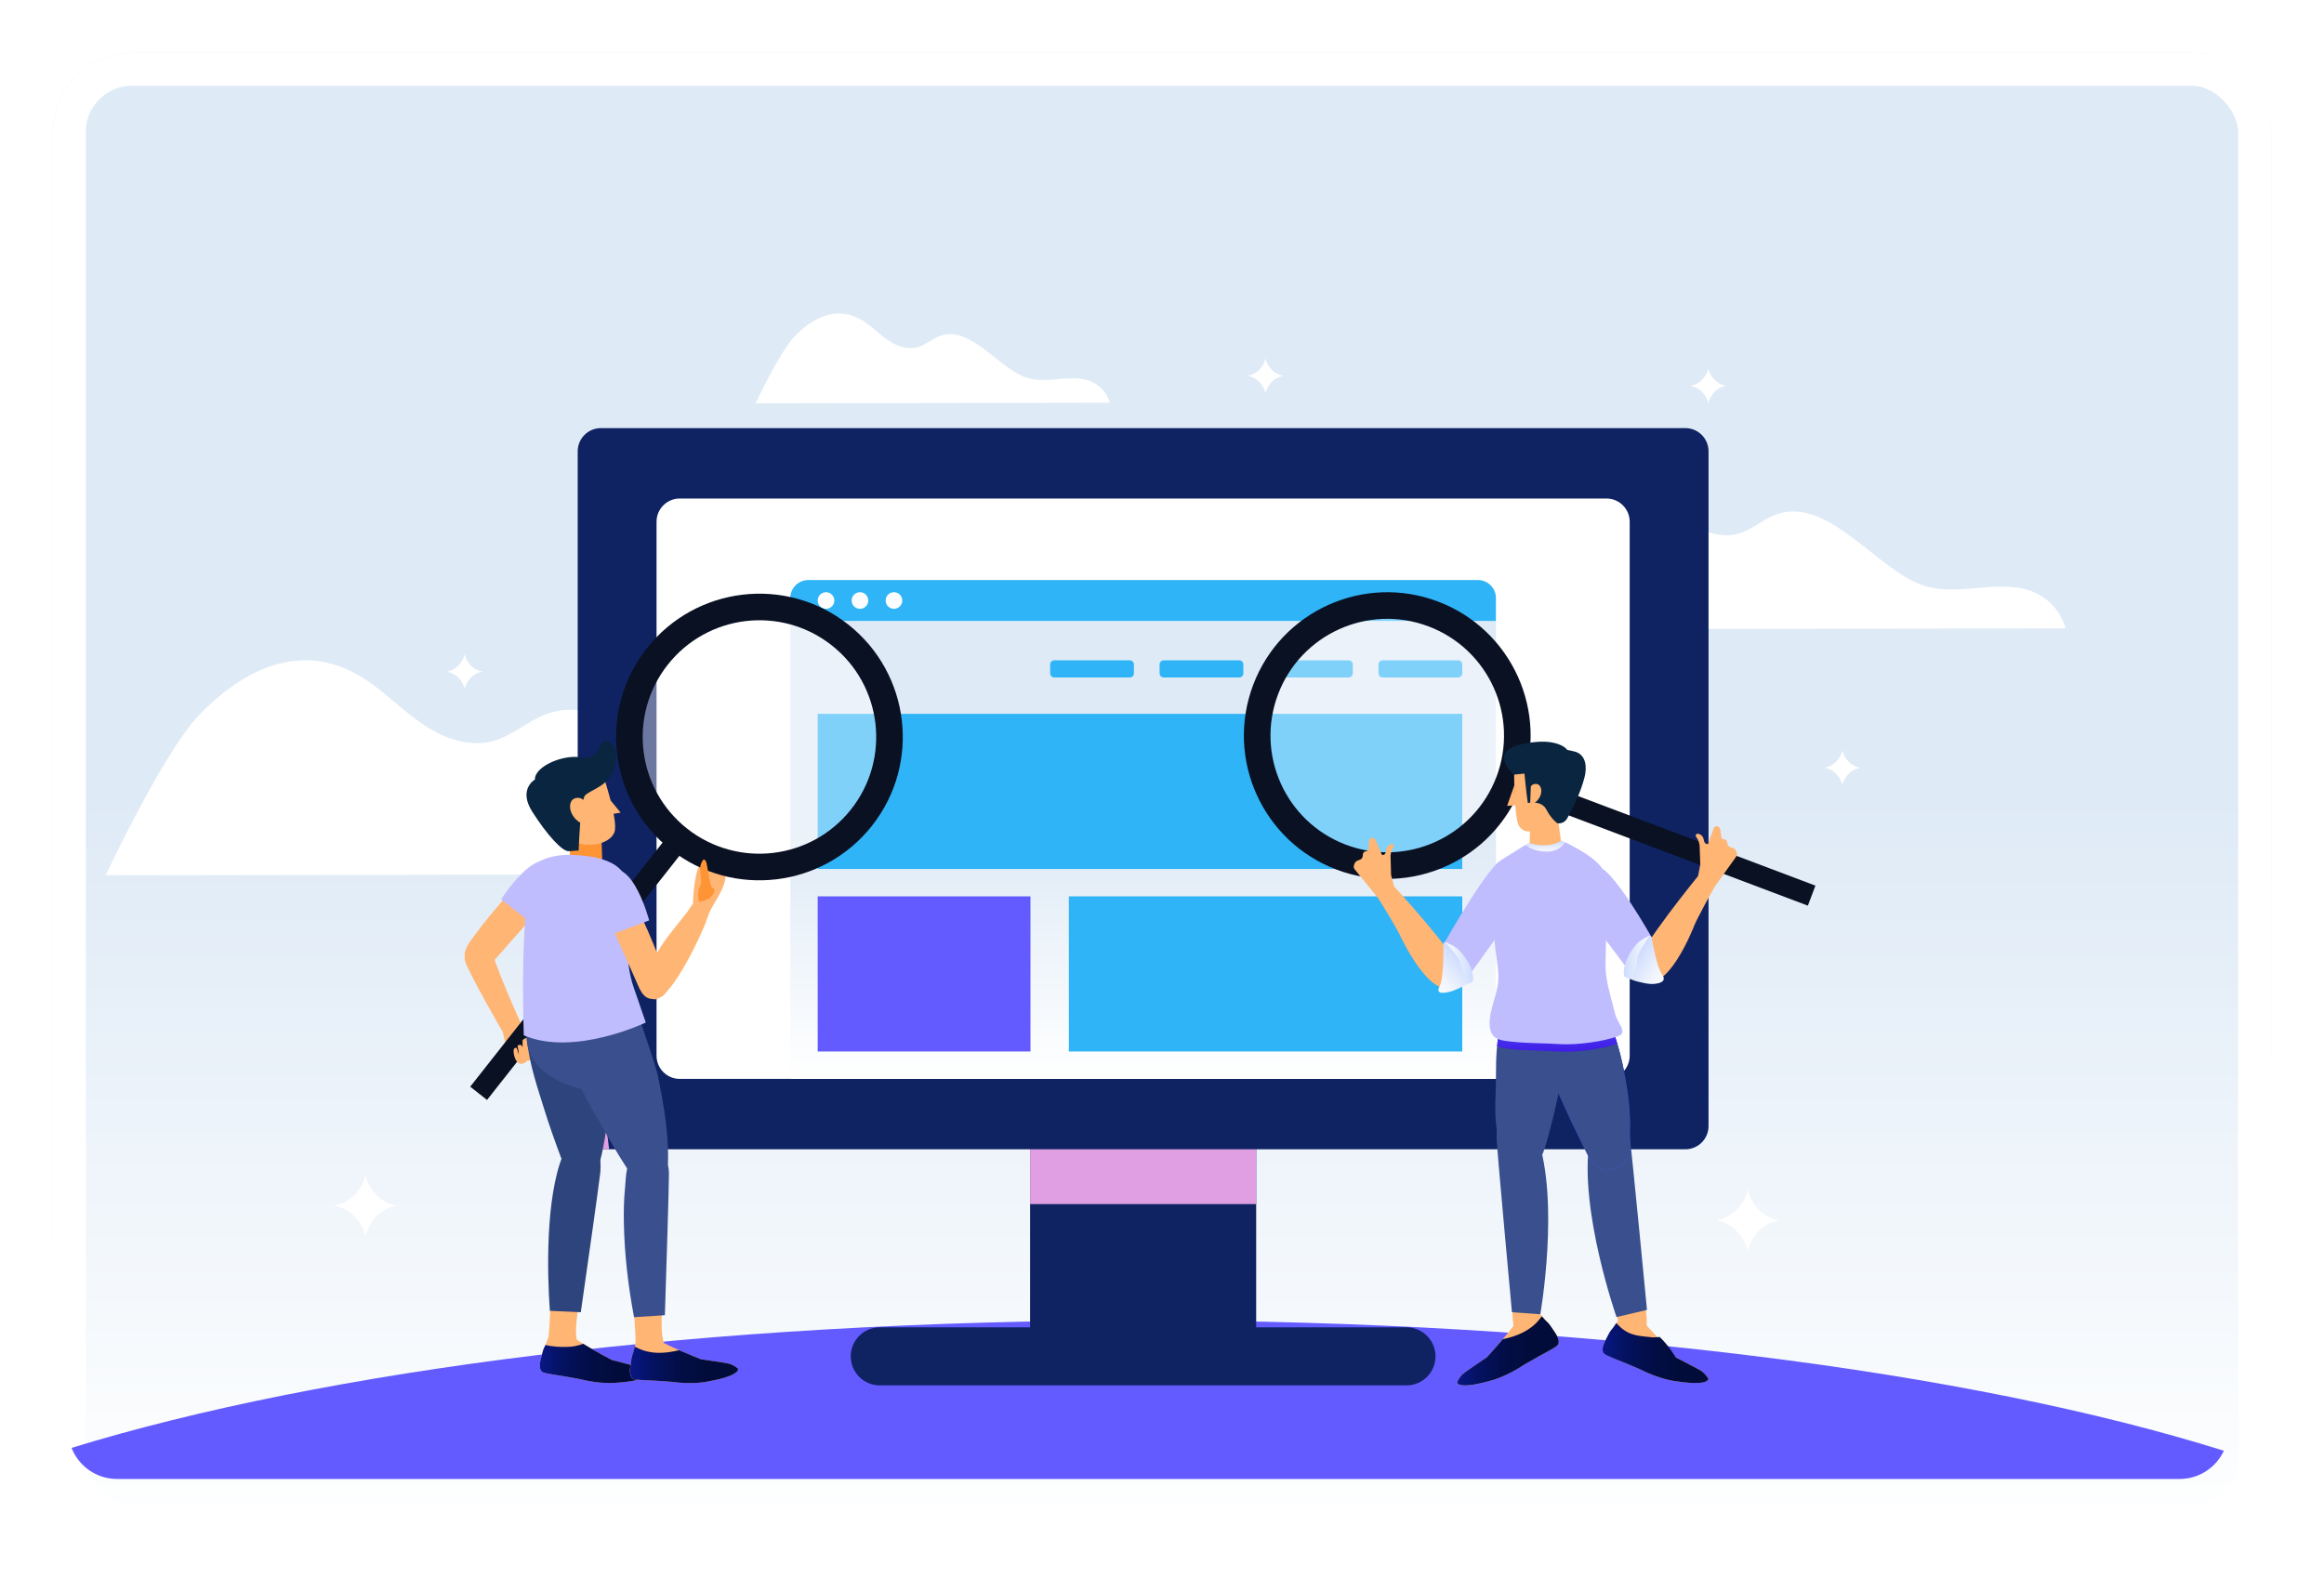 <svg width="704" height="482" viewBox="0 0 704 482" fill="none" xmlns="http://www.w3.org/2000/svg">
<g filter="url(#filter0_d_47_7)">
<rect x="12" y="8" width="672" height="450" rx="24" fill="url(#paint0_linear_47_7)"/>
<rect x="17" y="13" width="662" height="440" rx="19" stroke="white" stroke-width="10"/>
</g>
<path d="M673.675 439.606C597.033 415.537 478.863 400.106 346.27 400.106C213.677 400.106 98.369 415.167 21.675 438.731C23.827 444.238 29.18 448.15 35.459 448.15H660.272C666.232 448.15 671.318 444.63 673.675 439.606Z" fill="#635BFF"/>
<path d="M463.029 156.21C471.759 147.13 483.474 140.634 495.879 146.697C502.745 150.053 507.542 156.364 514.285 159.885C518.125 161.882 522.685 162.87 526.834 161.635C530.684 160.482 533.783 157.579 537.52 156.096C553.713 149.662 568.764 173.278 583.124 177.56C592.245 180.278 601.356 176.891 610.569 177.982C623.283 179.485 625.743 190.408 625.743 190.408L442.945 190.686C442.945 190.686 455.452 164.085 463.029 156.21Z" fill="white"/>
<path d="M240.669 101.968C245.796 96.635 252.673 92.826 259.951 96.388C263.986 98.365 266.797 102.071 270.76 104.13C273.014 105.303 275.691 105.88 278.131 105.159C280.396 104.48 282.207 102.781 284.4 101.906C293.902 98.128 302.745 111.995 311.176 114.506C316.529 116.102 321.882 114.115 327.287 114.754C334.75 115.639 336.202 122.042 336.202 122.042L228.882 122.207C228.882 122.207 236.222 106.59 240.669 101.968Z" fill="white"/>
<path d="M60.196 216.761C72.467 204.006 88.928 194.875 106.357 203.399C116.003 208.124 122.745 216.988 132.227 221.939C137.621 224.75 144.024 226.139 149.861 224.4C155.276 222.783 159.62 218.707 164.87 216.617C187.621 207.578 208.776 240.768 228.954 246.78C241.78 250.599 254.566 245.843 267.527 247.377C285.398 249.498 288.857 264.836 288.857 264.836L31.989 265.227C31.989 265.227 49.562 227.848 60.207 216.771L60.196 216.761Z" fill="white"/>
<path d="M312.04 315.053V408.352C312.04 412.235 315.188 415.383 319.071 415.383H373.498C377.381 415.383 380.529 412.235 380.529 408.352V315.053C380.529 311.17 377.381 308.022 373.498 308.022H319.071C315.188 308.022 312.04 311.17 312.04 315.053Z" fill="#0F2363"/>
<g style="mix-blend-mode:multiply">
<path d="M380.519 364.858V315.074C380.519 311.193 377.369 308.042 373.488 308.042H319.071C315.19 308.042 312.04 311.193 312.04 315.074V364.858H380.529H380.519Z" fill="#E09FE2"/>
</g>
<path d="M426.052 419.799H266.508C261.649 419.799 257.707 415.857 257.707 410.998C257.707 406.139 261.649 402.196 266.508 402.196H426.052C430.911 402.196 434.854 406.139 434.854 410.998C434.854 415.857 430.911 419.799 426.052 419.799Z" fill="#0F2363"/>
<path d="M510.528 129.722H182.032C178.149 129.722 175.001 132.87 175.001 136.753V341.221C175.001 345.105 178.149 348.253 182.032 348.253H510.528C514.411 348.253 517.559 345.105 517.559 341.221V136.753C517.559 132.87 514.411 129.722 510.528 129.722Z" fill="#0F2363"/>
<path d="M486.644 151.062H205.914C202.031 151.062 198.883 154.21 198.883 158.093V319.891C198.883 323.774 202.031 326.922 205.914 326.922H486.644C490.528 326.922 493.676 323.774 493.676 319.891V158.093C493.676 154.21 490.528 151.062 486.644 151.062Z" fill="white"/>
<path d="M453.147 326.923V181.225C453.147 178.219 450.717 175.79 447.711 175.79H244.848C241.842 175.79 239.413 178.219 239.413 181.225V326.923H453.147Z" fill="url(#paint1_linear_47_7)"/>
<path d="M441.71 200.084H418.835C418.148 200.084 417.59 200.642 417.59 201.33V204.038C417.59 204.725 418.148 205.283 418.835 205.283H441.71C442.398 205.283 442.955 204.725 442.955 204.038V201.33C442.955 200.642 442.398 200.084 441.71 200.084Z" fill="#2FB4F7"/>
<path d="M408.551 200.084H385.677C384.989 200.084 384.431 200.642 384.431 201.33V204.038C384.431 204.725 384.989 205.283 385.677 205.283H408.551C409.239 205.283 409.797 204.725 409.797 204.038V201.33C409.797 200.642 409.239 200.084 408.551 200.084Z" fill="#2FB4F7"/>
<path d="M375.393 200.084H352.519C351.831 200.084 351.273 200.642 351.273 201.33V204.038C351.273 204.725 351.831 205.283 352.519 205.283H375.393C376.081 205.283 376.639 204.725 376.639 204.038V201.33C376.639 200.642 376.081 200.084 375.393 200.084Z" fill="#2FB4F7"/>
<path d="M342.245 200.084H319.37C318.682 200.084 318.125 200.642 318.125 201.33V204.038C318.125 204.725 318.682 205.283 319.37 205.283H342.245C342.933 205.283 343.49 204.725 343.49 204.038V201.33C343.49 200.642 342.933 200.084 342.245 200.084Z" fill="#2FB4F7"/>
<path d="M442.945 216.309H247.7V263.313H442.945V216.309Z" fill="#2FB4F7"/>
<path d="M312.153 271.61H247.7V318.615H312.153V271.61Z" fill="#635BFF"/>
<path d="M442.955 271.61H323.786V318.615H442.955V271.61Z" fill="#2FB4F7"/>
<path d="M453.147 188.143V181.215C453.147 178.209 450.717 175.779 447.711 175.779H244.848C241.842 175.779 239.413 178.209 239.413 181.215V188.143H453.147Z" fill="#2FB4F7"/>
<path d="M273.323 181.966C273.323 183.356 272.191 184.488 270.801 184.488C269.411 184.488 268.279 183.356 268.279 181.966C268.279 180.576 269.411 179.444 270.801 179.444C272.191 179.444 273.323 180.576 273.323 181.966Z" fill="#FDFDFF"/>
<path d="M263.029 181.966C263.029 183.356 261.896 184.488 260.507 184.488C259.117 184.488 257.984 183.356 257.984 181.966C257.984 180.576 259.117 179.444 260.507 179.444C261.896 179.444 263.029 180.576 263.029 181.966Z" fill="#FDFDFF"/>
<path d="M252.744 181.966C252.744 183.356 251.612 184.488 250.222 184.488C248.833 184.488 247.7 183.356 247.7 181.966C247.7 180.576 248.833 179.444 250.222 179.444C251.612 179.444 252.744 180.576 252.744 181.966Z" fill="#FDFDFF"/>
<g style="mix-blend-mode:multiply">
<path d="M176.905 316.494C177.739 316.134 178.202 315.918 178.202 315.918L174.99 306.601V348.252H184.523C183.967 342.879 182.978 337.526 181.918 332.265C181.362 329.527 178.922 322.434 176.905 316.494Z" fill="#E09FE2"/>
</g>
<path d="M152.219 312.345C151.982 311.872 151.756 311.429 151.529 310.966C153.238 309.875 155.019 308.886 156.82 307.97C157.016 308.629 157.17 309.113 157.242 309.37L158.179 310.276C158.931 310.873 159.682 311.481 160.434 312.078C160.918 312.469 161.401 312.85 161.885 313.241C162.493 313.725 162.904 314.312 163.625 314.672C164.253 314.981 164.932 315.176 165.591 315.423C165.694 315.465 165.807 315.516 165.869 315.609C165.952 315.753 165.9 315.938 165.838 316.103C165.715 316.473 165.571 316.875 165.252 317.112C165.077 317.246 164.86 317.318 164.654 317.379C164.346 317.482 164.016 317.585 163.687 317.575C163.357 317.575 163.193 317.41 162.904 317.297C162.441 317.122 161.844 317.112 161.35 317.019C161.443 317.04 161.607 318.079 161.638 318.182C161.762 318.687 161.865 319.15 161.803 319.685C161.803 319.737 161.793 319.788 161.751 319.829C161.71 319.871 161.659 319.871 161.607 319.881C161.401 319.932 161.257 320.107 161.062 320.19C160.866 320.272 160.65 320.21 160.444 320.282C160.228 320.354 160.073 320.55 159.898 320.694C159.6 320.941 159.26 321.024 158.9 321.096C158.715 321.137 158.57 321.157 158.416 321.281C158.272 321.404 158.159 321.569 157.984 321.641C157.747 321.744 157.531 321.58 157.304 321.518C157.006 321.435 156.882 321.652 156.625 321.734C156.367 321.816 156.131 321.61 155.956 321.415C155.287 320.674 154.216 319.871 153.763 318.975C153.341 318.162 153.279 316.885 153.063 315.969C152.785 314.754 152.497 313.529 152.219 312.314L152.188 312.335L152.219 312.345Z" fill="#FFB573"/>
<path opacity="0.39" d="M253.949 192.991C237.2 179.794 212.925 182.676 199.728 199.425C186.53 216.174 189.413 240.449 206.162 253.646C222.911 266.844 247.185 263.961 260.383 247.212C273.58 230.463 270.698 206.189 253.949 192.991Z" fill="white"/>
<path d="M208.526 255.876L203.432 251.863L142.441 329.284L147.536 333.298L208.526 255.876Z" fill="#0A1123"/>
<path d="M219.432 259.545C219.432 259.545 220.636 264.219 219.205 268.233C217.774 272.248 215.273 274.606 214.068 278.724C213.131 281.956 201.262 307.857 196.681 301.948C196.084 301.176 196.022 300.115 196.043 299.137C196.156 289.955 202.734 283.48 207.994 276.593L209.919 273.803C209.919 273.803 210.053 265.876 211.834 262.294L219.432 259.545Z" fill="#FFB573"/>
<path d="M256.924 189.213C238.085 174.369 210.784 177.611 195.94 196.45C181.095 215.289 184.338 242.59 203.177 257.435C222.016 272.279 249.317 269.037 264.161 250.198C279.006 231.359 275.763 204.058 256.924 189.213ZM208.17 251.104C192.831 239.018 190.185 216.782 202.271 201.433C214.357 186.094 236.593 183.448 251.942 195.534C267.281 207.62 269.926 229.856 257.84 245.205C245.755 260.544 223.519 263.189 208.17 251.104Z" fill="#0A1123"/>
<path d="M141.502 287.773C141.132 288.359 140.854 288.987 140.771 289.667C140.617 290.943 141.163 292.137 141.708 293.239C143.798 297.491 146.022 301.67 148.369 305.767C149.542 307.816 151.045 310.657 152.312 312.634L157.696 309.967C157.696 309.967 151.653 296.482 149.223 289.142C148.77 287.783 148.225 286.311 147 285.662C145.167 284.684 143.983 284.87 142.491 286.506C142.13 286.898 141.791 287.32 141.502 287.773Z" fill="#FFB573"/>
<path d="M155.771 317.719C156.306 317.266 156.543 317.606 156.543 317.606L157.192 319.593C157.161 319.315 157.13 319.026 157.099 318.748C156.975 317.667 156.903 317.915 156.78 316.834C156.78 316.834 158.005 316.062 158.314 317.379L158.293 315.217C158.293 315.217 159.57 313.632 161.639 314.95C161.639 314.95 162.277 318.893 162.257 319.418C162.257 319.665 162.215 319.932 162.02 320.097C161.804 320.282 161.443 320.262 161.207 320.426C160.887 320.653 160.867 321.157 160.506 321.322C160.239 321.435 159.899 321.322 159.652 321.446C159.415 321.569 159.333 321.878 159.106 322.012C158.911 322.125 158.633 322.094 158.427 322.197C158.345 322.238 158.273 322.31 158.18 322.351C158.005 322.444 157.696 322.424 157.521 322.279C157.439 322.259 157.346 322.228 157.243 322.187C155.792 321.621 155.246 318.172 155.771 317.729V317.719Z" fill="#FFB573"/>
<path d="M146.413 293.352C147.906 292.971 149.121 291.705 150.325 290.315C153.269 286.928 156.275 283.583 159.25 280.227C160.578 278.734 161.906 277.241 163.224 275.728C165.901 272.65 169.905 268.162 166.374 264.034C165.571 263.097 163.78 262.798 162.668 262.963C161.834 263.086 161.011 263.539 160.228 264.167C158.561 265.485 157.047 267.575 155.833 268.903C153.341 271.641 150.891 274.441 148.523 277.313C147 279.156 145.507 281.03 144.097 282.965C142.934 284.561 141.307 286.455 140.854 288.462C140.36 290.604 142.028 292.333 143.716 293.064C144.735 293.496 145.62 293.558 146.423 293.352H146.413Z" fill="#FFB573"/>
<path d="M162.822 281.184C165.56 276.727 173.292 267.245 168.011 261.975C162.163 256.148 151.817 272.526 151.817 272.526L162.822 281.184Z" fill="#C0BDFF"/>
<path d="M181.867 351.423C184.131 342.766 184.492 333.634 184.636 324.73C184.708 320.303 182.474 304.12 182.227 299.704C181.753 291.334 180.024 292.93 170.038 295.061C168.772 295.329 167.578 295.843 166.507 296.574C153.948 305.15 161.391 324.802 164.788 335.879C166.26 340.686 168.319 346.441 170.09 351.145C176.544 356.766 181.867 351.423 181.867 351.423Z" fill="#2D447C"/>
<path d="M164.386 409.638C164.551 408.908 164.932 408.197 165.261 407.507C165.354 407.312 166.126 405.376 166.157 405.15C166.579 401.897 166.816 392.848 166.816 392.848L175.834 393.538C175.834 393.538 173.847 401.218 174.701 405.922H174.691C178.469 408.496 185.315 412.089 185.315 412.089C185.315 412.089 193.231 414.117 193.643 414.343C194.045 414.559 195.064 414.94 196.165 416.155C196.165 416.155 196.917 418.317 186.736 418.996C186.736 418.996 182.309 419.562 175.443 417.843C173.95 417.575 172.447 417.308 170.954 417.04C169.42 416.762 164.788 416.196 164.222 415.692C164.006 415.496 163.861 415.311 163.769 415.115C163.079 413.622 164.067 411.152 164.397 409.638H164.386Z" fill="#FFB573"/>
<path d="M165.241 407.549C167.495 408.115 169.966 408.197 172.025 408.125C173.497 408.074 175.165 407.796 176.647 407.188C180.446 409.536 185.305 412.089 185.305 412.089C185.305 412.089 193.221 414.117 193.633 414.343C194.035 414.559 195.054 414.94 196.155 416.155C196.155 416.155 196.907 418.317 186.725 418.996C186.725 418.996 182.299 419.562 175.432 417.843C173.94 417.576 172.437 417.308 170.944 417.04C169.41 416.762 164.778 416.196 164.211 415.692C163.995 415.496 163.851 415.311 163.758 415.115C163.069 413.623 164.057 411.152 164.386 409.639C164.541 408.928 164.922 408.228 165.241 407.549Z" fill="url(#paint2_linear_47_7)"/>
<path d="M166.579 397.203C165.756 386.476 165.179 362.994 170.512 350.075C171.346 348.047 173.6 345.947 175.896 345.864C177.667 345.792 180.209 346.688 181.177 348.273C181.98 349.581 182.011 353.76 181.856 355.201C181.414 359.288 177.697 385.333 175.937 397.635L166.579 397.203Z" fill="#2D447C"/>
<path d="M192.728 305.695H173.323C173.323 305.695 173.271 305.778 173.24 305.819L173.22 305.695H159.744L159.724 305.716C158.735 312.407 159.878 317.122 159.878 317.122C161.803 325.749 172.478 329.136 176.133 330.042C178.202 334.252 180.549 338.164 182.33 341.324C184.801 345.71 187.364 350.054 190.102 354.275C197.607 358.393 202.332 352.865 202.332 352.865C202.693 343.929 201.097 334.921 199.326 326.192C198.616 322.661 194.766 311.882 192.707 305.685L192.728 305.695Z" fill="#394F8E"/>
<path d="M191.256 411.738C191.338 410.997 191.647 410.246 191.894 409.525C191.966 409.319 192.522 407.312 192.522 407.085C192.584 403.812 191.822 394.783 191.822 394.783L200.86 394.485C200.86 394.485 199.728 402.34 201.087 406.921H201.077C205.122 409.062 212.308 411.883 212.308 411.883C212.308 411.883 220.399 413.035 220.832 413.21C221.264 413.386 222.314 413.653 223.539 414.734C223.539 414.734 224.527 416.803 214.48 418.594C214.48 418.594 210.146 419.645 203.136 418.687C201.622 418.584 200.109 418.481 198.585 418.378C197.031 418.275 192.357 418.214 191.74 417.781C191.503 417.617 191.338 417.442 191.225 417.256C190.381 415.846 191.091 413.293 191.256 411.749V411.738Z" fill="#FFB573"/>
<path d="M196.814 394.619C196.639 395.113 196.495 395.607 196.361 396.122C196.176 395.638 196.001 395.144 195.826 394.65L196.814 394.619Z" fill="#FFD9B6"/>
<path d="M191.894 409.525C191.935 409.402 192.141 408.681 192.305 408.053C192.655 408.239 192.995 408.403 193.335 408.568C197.226 410.421 201.395 410.143 205.493 409.186C205.575 409.165 205.647 409.144 205.719 409.124C209.075 410.606 212.328 411.883 212.328 411.883C212.328 411.883 220.42 413.036 220.852 413.211C221.284 413.386 222.334 413.653 223.559 414.734C223.559 414.734 224.548 416.804 214.5 418.595C214.5 418.595 210.166 419.645 203.156 418.687C201.643 418.584 200.129 418.482 198.606 418.379C197.051 418.276 192.378 418.214 191.76 417.782C191.523 417.617 191.358 417.442 191.245 417.256C190.401 415.846 191.111 413.293 191.276 411.749C191.358 411.008 191.667 410.256 191.914 409.536L191.894 409.525Z" fill="url(#paint3_linear_47_7)"/>
<path d="M192.069 399.138C190.278 389.647 189.145 379.949 188.981 370.283C188.919 366.844 189.001 363.396 189.341 359.968C189.681 356.519 189.403 351.557 193.047 349.807C195.178 348.788 198.143 348.891 200.212 350.064C202.219 351.207 202.631 353.585 202.642 355.706C202.642 359.813 201.818 386.105 201.406 398.531L192.059 399.128L192.069 399.138Z" fill="#394F8E"/>
<path d="M184.019 241.396L184.914 246.749L188.003 246.234L184.019 241.396Z" fill="#FFB573"/>
<path d="M182.083 250.002C182.114 251.69 182.453 261.594 182.453 261.594C181.434 262.747 176.503 263.169 174.424 261.398C172.766 259.998 172.591 258.742 172.591 258.742L173.199 244.268L182.093 249.992L182.083 250.002Z" fill="#FF9435"/>
<path d="M164.222 237.886L165.777 242.837L168.144 250.383L168.814 252.504C176.812 258.341 184.791 255.86 186.129 252.174C187.467 248.489 182.114 233.078 182.114 233.078L164.222 237.875V237.886Z" fill="#FFB573"/>
<path d="M175.289 257.723C175.289 257.723 175.783 242.94 177.152 241.139C178.511 239.337 185.182 238.153 186.314 231.946C187.436 225.821 184.441 224.184 183.082 224.493C181.723 224.801 181.393 230.484 176.02 229.506C170.553 228.518 161.906 232.265 162.04 236.218C162.04 236.218 156.872 239.111 161.247 245.977C165.622 252.844 170.347 258.166 172.396 257.929L175.289 257.723Z" fill="#0A2540"/>
<path d="M173.034 242.858C171.819 245.164 173.775 249.457 178.408 250.28L176.802 242.539C176.133 241.53 173.827 241.345 173.034 242.858Z" fill="#FFB573"/>
<path d="M173.24 259.041C178.861 259.277 187.745 260.245 189.845 266.545C190.967 269.901 191.122 273.576 190.772 277.076C190.494 279.825 190.257 282.574 190.144 285.333C189.948 289.996 190.453 295.02 192.058 299.488L195.62 309.844C195.62 309.844 173.92 320.262 158.673 313.725C158.673 313.725 157.057 271.178 162.297 262.088C162.935 260.986 164.696 260.379 165.808 260.019C168.247 259.216 170.749 258.938 173.25 259.041H173.24Z" fill="#C0BDFF"/>
<path d="M216.477 269.407C216.477 269.407 215.396 269.222 215.097 267.42C214.799 265.619 214.017 261.409 214.017 261.409C214.017 261.409 213.45 260.019 213.018 260.544C212.586 261.069 211.731 262.407 212.225 265.012C212.225 265.012 212.575 267.287 212.246 268.038C211.917 268.79 211.093 270.797 211.752 273.206C211.752 273.206 216.209 272.98 216.467 269.407H216.477Z" fill="#FF9435"/>
<path d="M195.816 302.175C194.591 301.423 193.87 299.941 193.181 298.366C191.503 294.516 189.773 290.686 188.054 286.856C187.292 285.148 186.53 283.439 185.779 281.73C184.255 278.23 181.949 273.103 186.263 270.416C187.241 269.809 188.929 270.046 189.866 270.509C190.576 270.859 191.173 271.487 191.709 272.269C192.82 273.916 193.592 276.202 194.303 277.736C195.754 280.886 197.154 284.067 198.451 287.289C199.285 289.358 200.099 291.448 200.809 293.579C201.396 295.329 202.312 297.48 202.157 299.395C201.993 301.444 200.016 302.514 198.307 302.689C197.278 302.792 196.475 302.597 195.816 302.185V302.175Z" fill="#FFB573"/>
<path d="M183.545 283.84C182.279 278.765 177.76 267.4 184.379 263.961C191.709 260.163 196.65 278.899 196.65 278.899L183.545 283.84Z" fill="#C0BDFF"/>
<path opacity="0.39" d="M384.112 209.247C376.576 229.197 386.644 251.475 406.595 259C426.546 266.535 448.823 256.467 456.348 236.517C463.884 216.566 453.816 194.289 433.865 186.764C413.914 179.228 391.637 189.296 384.112 209.247Z" fill="white"/>
<path d="M457.728 233.554L455.438 239.622L547.647 274.428L549.937 268.36L457.728 233.554Z" fill="#0A1123"/>
<path d="M379.613 207.548C371.141 229.98 382.465 255.036 404.896 263.509C427.328 271.981 452.385 260.657 460.857 238.226C469.329 215.794 458.005 190.737 435.574 182.265C413.142 173.793 388.085 185.116 379.613 207.548ZM453.321 235.374C446.424 253.647 426.02 262.871 407.748 255.973C389.475 249.076 380.251 228.672 387.149 210.4C394.046 192.127 414.449 182.903 432.722 189.8C450.995 196.698 460.219 217.101 453.321 235.374Z" fill="#0A1123"/>
<path d="M458.808 237.752L459.158 244.011L456.543 244.196L458.808 237.752Z" fill="#FFB573"/>
<path d="M468.094 400.014C467.939 399.859 466.529 398.264 466.426 398.058C466.117 397.45 466.735 395.567 466.735 395.567L458.088 395.042C458.17 397.347 458.139 399.633 458.479 401.723H458.489C455.73 405.48 450.387 411.286 450.387 411.286C450.387 411.286 443.469 415.95 443.161 416.3C442.842 416.65 441.997 417.36 441.359 418.904C441.359 418.904 441.38 421.241 451.396 418.4C451.396 418.4 455.843 417.432 461.855 413.427C463.204 412.655 464.553 411.894 465.891 411.121C467.27 410.329 471.532 408.198 471.903 407.518C472.047 407.261 472.119 407.024 472.14 406.808C472.294 405.14 470.503 403.102 469.659 401.764C469.257 401.115 468.639 400.57 468.084 400.014H468.094Z" fill="#FFB573"/>
<path d="M468.094 400.014C468.001 399.921 467.496 399.355 467.064 398.851C466.827 399.17 466.58 399.479 466.343 399.777C463.595 403.215 459.652 404.811 455.462 405.758C455.38 405.779 455.308 405.789 455.236 405.799C452.817 408.661 450.408 411.276 450.408 411.276C450.408 411.276 443.49 415.939 443.181 416.289C442.862 416.639 442.018 417.35 441.379 418.894C441.379 418.894 441.4 421.231 451.416 418.389C451.416 418.389 455.864 417.422 461.876 413.417C463.224 412.645 464.573 411.883 465.911 411.111C467.291 410.319 471.552 408.188 471.923 407.508C472.067 407.251 472.139 407.014 472.16 406.798C472.314 405.13 470.523 403.092 469.679 401.754C469.277 401.105 468.66 400.559 468.104 400.004L468.094 400.014Z" fill="url(#paint4_linear_47_7)"/>
<path d="M455.225 339.606C455.225 339.606 453.053 339.575 453.383 345.329C453.712 351.084 458.005 397.625 458.005 397.625L466.601 398.243C466.601 398.243 472.592 364.034 465.612 344.31C465.612 344.31 462.936 335.529 455.225 339.595V339.606Z" fill="#394F8E"/>
<path d="M487.376 404.121C487.705 403.431 488.251 402.813 488.735 402.206C488.869 402.031 490.217 400.291 490.155 400.065C489.569 397.584 489.054 396.05 489.054 396.05L497.67 393.198C497.67 393.198 499.04 396.801 498.823 401.671C502.004 405.088 507.635 411.306 507.635 411.306C507.635 411.306 515.047 415.125 515.408 415.434C515.758 415.743 516.684 416.35 517.508 417.802C517.508 417.802 517.765 420.118 507.481 418.481C507.481 418.481 502.951 418.039 496.507 414.775C495.076 414.168 493.656 413.561 492.225 412.964C490.763 412.346 486.274 410.73 485.832 410.091C485.657 409.844 485.564 409.628 485.513 409.412C485.163 407.775 486.707 405.541 487.386 404.11L487.376 404.121Z" fill="#FFB573"/>
<path d="M488.735 402.206C488.817 402.103 489.25 401.475 489.62 400.929C489.898 401.217 490.176 401.495 490.444 401.763C493.573 404.851 496.528 404.8 500.8 405.253C500.882 405.253 502.673 405.129 502.756 405.129C505.494 407.682 507.635 411.316 507.635 411.316C507.635 411.316 515.047 415.136 515.408 415.444C515.758 415.753 516.684 416.361 517.508 417.812C517.508 417.812 517.765 420.128 507.481 418.492C507.481 418.492 502.951 418.049 496.507 414.786C495.076 414.178 493.656 413.571 492.225 412.974C490.763 412.356 486.274 410.74 485.832 410.102C485.657 409.854 485.564 409.638 485.513 409.422C485.163 407.785 486.707 405.551 487.386 404.12C487.716 403.431 488.261 402.813 488.745 402.206H488.735Z" fill="url(#paint5_linear_47_7)"/>
<path d="M490.824 339.4C490.824 339.4 492.945 338.967 493.707 344.681C494.458 350.394 498.916 396.925 498.916 396.925L489.681 399.087C489.681 399.087 478.316 366.649 481.497 345.968C481.497 345.968 482.496 336.847 490.824 339.4Z" fill="#394F8E"/>
<path d="M468.897 304.749C471.481 302.062 475.259 301.475 478.728 302.587C483.371 304.079 486.922 307.857 488.621 312.408C490.906 318.523 492.317 325.574 493.181 332.039C493.645 335.508 493.84 339.245 493.727 342.838C493.624 345.875 494.149 349.735 492.039 352.309C490.495 354.193 487.169 355.212 484.864 354.162C482.465 353.06 481.106 350.394 480.035 348.14C478.81 345.566 477.493 343.013 476.268 340.439C474.168 336.023 472.242 331.524 470.112 327.129C468.063 322.898 466.138 318.245 465.86 313.499C465.654 310.091 466.828 306.91 468.887 304.759L468.897 304.749Z" fill="url(#paint6_linear_47_7)"/>
<path d="M493.727 342.828C493.851 339.235 493.655 335.498 493.181 332.029C492.317 325.574 490.906 318.512 488.621 312.397C486.922 307.857 483.371 304.069 478.728 302.576C476.546 301.876 474.24 301.856 472.181 302.597C471.645 302.02 471.059 301.506 470.41 301.084C469.906 300.754 469.37 300.476 468.794 300.26C466.385 299.354 463.832 300.373 461.269 300.641C454.413 301.361 453.095 316.546 453.177 324.853C453.26 333.758 451.839 340.995 455.38 349.159C456.43 351.568 458.16 354.079 460.764 354.419C462.772 354.676 464.758 353.503 465.994 351.897C467.229 350.291 467.857 348.315 468.423 346.369C469.854 341.417 471.028 336.404 472.119 331.37C473.498 334.386 474.847 337.413 476.268 340.408C477.493 342.992 478.81 345.535 480.035 348.109C481.106 350.363 482.465 353.029 484.864 354.131C487.17 355.181 490.495 354.172 492.039 352.278C494.159 349.704 493.624 345.834 493.727 342.807V342.828Z" fill="#394F8E"/>
<path style="mix-blend-mode:multiply" d="M472.418 318.636C477.194 318.944 485.296 317.956 489.908 316.258C489.517 314.94 489.095 313.653 488.621 312.397C486.922 307.857 483.371 304.069 478.728 302.576C476.546 301.876 474.24 301.856 472.181 302.597C471.645 302.02 471.059 301.506 470.41 301.084C469.906 300.754 469.37 300.476 468.794 300.26C466.385 299.354 463.832 300.373 461.269 300.641C456.266 301.166 454.217 309.391 453.496 317.019C454.124 317.308 454.845 317.472 455.617 317.606C460.548 318.409 467.435 318.296 472.428 318.625L472.418 318.636Z" fill="url(#paint7_linear_47_7)"/>
<path d="M489.249 307.137C488.014 301.948 486.223 297.203 486.356 291.777C486.49 286.311 486.573 280.834 486.809 275.368C486.912 273.041 487.293 270.633 487.283 268.327C487.262 265.228 485.461 262.829 483.217 260.842C481.271 259.113 479.037 257.836 476.803 256.591C476.71 256.539 476.628 256.488 476.535 256.447C475.671 255.963 474.806 255.479 473.89 255.17C470.019 253.853 464.903 254.264 461.423 256.436C459.2 257.826 456.976 259.216 454.752 260.606C452.385 262.088 451.026 264.929 451.252 267.904C451.757 274.369 452.292 280.834 452.951 287.289C453.291 290.666 454.063 293.898 453.846 297.305C453.569 301.753 450.202 307.96 451.551 312.346C452.22 314.508 453.846 315.043 455.751 315.362C460.682 316.165 467.569 316.052 472.562 316.381C477.421 316.7 485.749 315.671 490.299 313.91C493.182 312.799 489.97 310.122 489.249 307.147V307.137Z" fill="#C0BDFF"/>
<path d="M473.89 255.17C470.276 253.945 465.613 254.233 462.175 256.035C463.266 256.961 465.232 258.032 468.516 258.052C471.532 258.063 473.179 256.632 474.075 255.242C474.013 255.222 473.951 255.191 473.879 255.17H473.89Z" fill="url(#paint8_linear_47_7)"/>
<path d="M471.708 246.43L472.851 254.82C472.851 254.82 469.093 257.342 463.39 255.458L463.596 246.657L471.698 246.43H471.708Z" fill="#FFB573"/>
<path d="M474.888 233.037L473.2 245.391L470.132 246.935C465.366 252.895 461.938 252.834 460.198 250.363C458.458 247.892 458.675 231.133 458.675 231.133L474.888 233.027V233.037Z" fill="#FFB573"/>
<path d="M462.833 243.331C462.833 243.331 466.92 242.384 468.413 245.277C469.905 248.17 471.727 249.446 471.727 249.446C472.932 249.663 474.136 249.076 474.733 248.005C476.906 244.062 478.872 239.862 479.994 235.549C480.745 232.666 480.57 228.816 477.214 227.787C476.422 227.55 474.785 227.241 474.785 227.241C474.785 227.241 474.486 226.902 474.342 226.768C473.755 226.222 473.014 225.851 472.273 225.563C468.896 224.266 464.933 224.729 461.474 225.378C450.212 227.509 458.581 234.736 458.581 234.736L461.793 234.406C461.793 234.406 462.432 240.984 462.823 243.331H462.833Z" fill="#0A2540"/>
<path d="M466.426 238.112C467.558 239.595 466.683 242.848 463.512 243.98L463.729 238.328C464.079 237.536 465.685 237.134 466.426 238.112Z" fill="#FFB573"/>
<path d="M441.791 299.004C442.491 299.663 453.085 284.201 453.785 283.418C456.863 280.021 459.92 273.289 456.585 265.403C455.802 263.55 454.526 260.606 453.342 261.79C447.556 267.555 435.79 288.813 435.79 288.813L441.802 298.994L441.791 299.004Z" fill="#C0BDFF"/>
<path d="M445.251 296.544L441.998 299.159L440.062 298.922L435.739 297.059L434.863 296.359L434.503 295.473L434.74 291.531L434.997 287.629L440.772 287.794" fill="url(#paint9_linear_47_7)"/>
<path d="M410.589 261.275C411.032 260.595 411.835 260.74 412.411 260.225C412.833 259.844 412.823 259.298 412.885 258.784C412.988 257.97 413.678 258.022 414.398 257.734C414.563 257.672 414.604 256.344 414.625 256.179C414.707 255.633 414.625 255.057 414.8 254.532C414.964 254.038 415.613 253.801 416.086 253.935C416.539 254.069 416.663 254.47 416.838 254.861C417.229 255.757 417.61 256.653 418.001 257.548C418.145 257.878 418.331 258.217 418.413 258.567C418.475 258.856 418.609 259.092 418.959 259.072C419.226 259.072 419.453 258.887 419.597 258.67C419.741 258.454 419.803 258.186 419.854 257.929C419.895 257.672 419.926 257.404 419.998 257.157C420.194 256.498 420.77 255.953 421.44 255.798C421.615 255.757 421.81 255.736 421.965 255.829C422.181 255.953 422.253 256.241 422.201 256.478C422.129 256.797 421.882 257.064 421.738 257.353C421.45 257.939 421.306 258.588 421.234 259.237L421.295 261.532L421.398 265.135L422.284 268.563C422.284 268.563 441.123 289.101 441.545 293.147C441.73 294.866 441.771 297.583 440.227 298.675C433.566 303.369 424.548 284.448 423.921 283.048C423.354 281.781 418.073 272.877 417.167 271.765C417.167 271.765 410.28 263.313 410.27 263.293C409.858 262.716 410.219 261.779 410.558 261.275H410.589Z" fill="#FFB573"/>
<path d="M441.997 299.159C441.997 299.159 440.268 290.079 437.22 286.064L437.715 285.416C437.715 285.416 440.123 286.424 441.215 287.248C442.224 288.01 446.733 292.632 446.208 297.295C446.166 297.656 442.543 298.953 442.543 298.953L441.997 299.159Z" fill="url(#paint10_linear_47_7)"/>
<path d="M437.715 285.416L437.221 286.064C437.221 286.064 437.468 296.276 436.13 298.809C434.791 301.331 437.241 300.94 439.053 300.559C440.865 300.178 444.664 298.129 444.664 298.129C444.664 298.129 442.543 293.085 442.306 291.613C442.07 290.141 437.715 285.416 437.715 285.416Z" fill="url(#paint11_linear_47_7)"/>
<path d="M496.517 297.285C495.868 297.985 487.262 285.755 486.511 285.024C483.227 281.823 477.441 273.34 481.621 265.496C482.568 263.725 484.905 262.654 486.161 263.766C492.306 269.16 501.86 286.754 501.86 286.754L496.507 297.295L496.517 297.285Z" fill="#C0BDFF"/>
<path d="M492.904 295.051L496.312 297.449L498.237 297.089L502.426 294.968L503.25 294.207L503.559 293.301L503.075 289.379L502.581 285.498L496.816 286.033" fill="url(#paint12_linear_47_7)"/>
<path d="M525.619 257.414C525.125 256.766 524.343 256.961 523.735 256.488C523.293 256.138 523.272 255.592 523.169 255.078C523.015 254.275 522.325 254.367 521.594 254.13C521.43 254.079 521.306 252.751 521.265 252.586C521.152 252.051 521.193 251.475 520.987 250.96C520.791 250.476 520.122 250.28 519.659 250.445C519.206 250.599 519.113 251.022 518.969 251.413C518.64 252.329 518.31 253.245 517.981 254.161C517.857 254.501 517.693 254.851 517.641 255.211C517.6 255.5 517.476 255.747 517.126 255.757C516.859 255.757 516.622 255.603 516.457 255.397C516.303 255.191 516.221 254.933 516.159 254.676C516.097 254.419 516.056 254.161 515.963 253.914C515.726 253.266 515.119 252.761 514.44 252.648C514.265 252.617 514.069 252.617 513.915 252.71C513.709 252.844 513.647 253.142 513.719 253.379C513.812 253.688 514.069 253.945 514.234 254.223C514.553 254.789 514.748 255.428 514.851 256.076L514.934 258.372L515.057 261.975L514.388 265.454C514.388 265.454 496.537 287.392 496.373 291.448C496.301 293.167 496.424 295.895 498.03 296.883C504.969 301.145 512.782 281.699 513.317 280.258C513.801 278.961 518.856 269.49 519.69 268.316C519.69 268.316 526.031 259.442 526.041 259.432C526.412 258.835 525.99 257.919 525.63 257.435L525.619 257.414Z" fill="#FFB573"/>
<path d="M496.311 297.45C496.311 297.45 497.464 288.277 500.254 284.077L499.719 283.459C499.719 283.459 497.382 284.612 496.342 285.508C495.385 286.332 491.174 291.232 491.998 295.854C492.059 296.204 495.755 297.285 495.755 297.285L496.311 297.46V297.45Z" fill="url(#paint13_linear_47_7)"/>
<path d="M499.728 283.459L500.305 284.036C500.305 284.036 501.767 292.889 503.445 295.205C505.123 297.522 502.611 298.036 500.768 298.16C498.442 298.304 494.571 296.925 494.571 296.925C494.571 296.925 496.012 291.736 496.043 290.244C496.074 288.751 499.739 283.48 499.739 283.48L499.728 283.459Z" fill="url(#paint14_linear_47_7)"/>
<path fill-rule="evenodd" clip-rule="evenodd" d="M538.715 369.696C538.715 369.696 535.441 369.377 532.744 366.546C530.49 364.179 529.697 361.842 529.419 360.483C529.141 361.842 528.348 364.189 526.094 366.546C523.397 369.377 520.123 369.696 520.123 369.696L520.205 369.789L520.123 369.882C520.123 369.882 523.397 370.201 526.094 373.032C528.348 375.4 529.141 377.736 529.419 379.095C529.697 377.736 530.49 375.389 532.744 373.032C535.441 370.201 538.715 369.882 538.715 369.882L538.632 369.789L538.715 369.696Z" fill="white"/>
<path fill-rule="evenodd" clip-rule="evenodd" d="M563.401 232.605C563.401 232.605 561.538 232.419 560.004 230.813C558.717 229.465 558.274 228.137 558.109 227.365C557.955 228.137 557.502 229.465 556.215 230.813C554.681 232.419 552.818 232.605 552.818 232.605L552.859 232.656L552.818 232.708C552.818 232.708 554.681 232.893 556.215 234.499C557.502 235.847 557.945 237.175 558.109 237.947C558.264 237.175 558.717 235.847 560.004 234.499C561.538 232.893 563.401 232.708 563.401 232.708L563.36 232.656L563.401 232.605Z" fill="white"/>
<path fill-rule="evenodd" clip-rule="evenodd" d="M146.043 203.451C146.043 203.451 144.179 203.266 142.645 201.66C141.359 200.311 140.916 198.983 140.751 198.211C140.597 198.983 140.144 200.311 138.857 201.66C137.323 203.266 135.46 203.451 135.46 203.451L135.501 203.502L135.46 203.554C135.46 203.554 137.323 203.739 138.857 205.345C140.144 206.694 140.587 208.022 140.751 208.794C140.906 208.022 141.359 206.694 142.645 205.345C144.179 203.739 146.043 203.554 146.043 203.554L146.001 203.502L146.043 203.451Z" fill="white"/>
<path fill-rule="evenodd" clip-rule="evenodd" d="M388.652 113.838C388.652 113.838 386.789 113.652 385.255 112.046C383.968 110.698 383.525 109.37 383.361 108.598C383.206 109.37 382.753 110.698 381.467 112.046C379.933 113.652 378.069 113.838 378.069 113.838L378.111 113.889L378.069 113.94C378.069 113.94 379.933 114.126 381.467 115.732C382.753 117.08 383.196 118.408 383.361 119.18C383.515 118.408 383.968 117.08 385.255 115.732C386.789 114.126 388.652 113.94 388.652 113.94L388.611 113.889L388.652 113.838Z" fill="white"/>
<path fill-rule="evenodd" clip-rule="evenodd" d="M522.789 116.864C522.789 116.864 520.925 116.679 519.392 115.073C518.105 113.724 517.662 112.396 517.497 111.624C517.343 112.396 516.89 113.724 515.603 115.073C514.069 116.679 512.206 116.864 512.206 116.864L512.247 116.915L512.206 116.967C512.206 116.967 514.069 117.152 515.603 118.758C516.89 120.107 517.333 121.435 517.497 122.207C517.652 121.435 518.105 120.107 519.392 118.758C520.925 117.152 522.789 116.967 522.789 116.967L522.748 116.915L522.789 116.864Z" fill="white"/>
<path fill-rule="evenodd" clip-rule="evenodd" d="M120.008 365.238C120.008 365.238 116.734 364.919 114.037 362.088C111.782 359.721 110.99 357.384 110.712 356.025C110.434 357.384 109.641 359.731 107.387 362.088C104.689 364.919 101.416 365.238 101.416 365.238L101.498 365.331L101.416 365.424C101.416 365.424 104.689 365.743 107.387 368.574C109.641 370.942 110.434 373.278 110.712 374.637C110.99 373.278 111.782 370.931 114.037 368.574C116.734 365.743 120.008 365.424 120.008 365.424L119.925 365.331L120.008 365.238Z" fill="white"/>
<defs>
<filter id="filter0_d_47_7" x="0" y="0" width="704" height="482" filterUnits="userSpaceOnUse" color-interpolation-filters="sRGB">
<feFlood flood-opacity="0" result="BackgroundImageFix"/>
<feColorMatrix in="SourceAlpha" type="matrix" values="0 0 0 0 0 0 0 0 0 0 0 0 0 0 0 0 0 0 127 0" result="hardAlpha"/>
<feOffset dx="4" dy="8"/>
<feGaussianBlur stdDeviation="8"/>
<feComposite in2="hardAlpha" operator="out"/>
<feColorMatrix type="matrix" values="0 0 0 0 0.388 0 0 0 0 0.357 0 0 0 0 1 0 0 0 0.1 0"/>
<feBlend mode="normal" in2="BackgroundImageFix" result="effect1_dropShadow_47_7"/>
<feBlend mode="normal" in="SourceGraphic" in2="effect1_dropShadow_47_7" result="shape"/>
</filter>
<linearGradient id="paint0_linear_47_7" x1="348" y1="8" x2="348" y2="458" gradientUnits="userSpaceOnUse">
<stop offset="0.5" stop-color="#DEEAF6"/>
<stop offset="1" stop-color="white"/>
</linearGradient>
<linearGradient id="paint1_linear_47_7" x1="346.28" y1="175.79" x2="346.28" y2="326.923" gradientUnits="userSpaceOnUse">
<stop offset="0.5" stop-color="#DEEAF6"/>
<stop offset="1" stop-color="white"/>
</linearGradient>
<linearGradient id="paint2_linear_47_7" x1="163.522" y1="413.128" x2="196.165" y2="413.128" gradientUnits="userSpaceOnUse">
<stop stop-color="#071786"/>
<stop offset="0.15" stop-color="#05136B"/>
<stop offset="0.32" stop-color="#031054"/>
<stop offset="0.51" stop-color="#020D44"/>
<stop offset="0.72" stop-color="#020C3B"/>
<stop offset="1" stop-color="#020C38"/>
</linearGradient>
<linearGradient id="paint3_linear_47_7" x1="190.823" y1="413.561" x2="223.57" y2="413.561" gradientUnits="userSpaceOnUse">
<stop stop-color="#071786"/>
<stop offset="0.15" stop-color="#05136B"/>
<stop offset="0.32" stop-color="#031054"/>
<stop offset="0.51" stop-color="#020D44"/>
<stop offset="0.72" stop-color="#020C3B"/>
<stop offset="1" stop-color="#020C38"/>
</linearGradient>
<linearGradient id="paint4_linear_47_7" x1="441.359" y1="409.32" x2="472.15" y2="409.32" gradientUnits="userSpaceOnUse">
<stop stop-color="#071786"/>
<stop offset="0.15" stop-color="#05136B"/>
<stop offset="0.32" stop-color="#031054"/>
<stop offset="0.51" stop-color="#020D44"/>
<stop offset="0.72" stop-color="#020C3B"/>
<stop offset="1" stop-color="#020C38"/>
</linearGradient>
<linearGradient id="paint5_linear_47_7" x1="485.451" y1="409.999" x2="517.498" y2="409.999" gradientUnits="userSpaceOnUse">
<stop stop-color="#071786"/>
<stop offset="0.15" stop-color="#05136B"/>
<stop offset="0.32" stop-color="#031054"/>
<stop offset="0.51" stop-color="#020D44"/>
<stop offset="0.72" stop-color="#020C3B"/>
<stop offset="1" stop-color="#020C38"/>
</linearGradient>
<linearGradient id="paint6_linear_47_7" x1="479.084" y1="320.29" x2="489.312" y2="361.949" gradientUnits="userSpaceOnUse">
<stop stop-color="#3C10E3"/>
<stop offset="0.95" stop-color="#5665FE"/>
</linearGradient>
<linearGradient id="paint7_linear_47_7" x1="471.824" y1="321.246" x2="471.31" y2="302.29" gradientUnits="userSpaceOnUse">
<stop stop-color="#3C10E3"/>
<stop offset="0.95" stop-color="#5665FE"/>
</linearGradient>
<linearGradient id="paint8_linear_47_7" x1="468.202" y1="258.508" x2="468.1" y2="254.902" gradientUnits="userSpaceOnUse">
<stop stop-color="#F9FBFC"/>
<stop offset="0.31" stop-color="#F0F4FC"/>
<stop offset="0.8" stop-color="#D8E3FE"/>
<stop offset="1" stop-color="#CDDBFF"/>
</linearGradient>
<linearGradient id="paint9_linear_47_7" x1="434.377" y1="293.674" x2="444.986" y2="292.936" gradientUnits="userSpaceOnUse">
<stop stop-color="#F9FBFC"/>
<stop offset="0.31" stop-color="#F0F4FC"/>
<stop offset="0.8" stop-color="#D8E3FE"/>
<stop offset="1" stop-color="#CDDBFF"/>
</linearGradient>
<linearGradient id="paint10_linear_47_7" x1="437.654" y1="292.424" x2="445.931" y2="291.848" gradientUnits="userSpaceOnUse">
<stop stop-color="#F9FBFC"/>
<stop offset="0.31" stop-color="#F0F4FC"/>
<stop offset="0.8" stop-color="#D8E3FE"/>
<stop offset="1" stop-color="#CDDBFF"/>
</linearGradient>
<linearGradient id="paint11_linear_47_7" x1="433.904" y1="298.193" x2="442.393" y2="290.662" gradientUnits="userSpaceOnUse">
<stop stop-color="#F9FBFC"/>
<stop offset="0.31" stop-color="#F0F4FC"/>
<stop offset="0.8" stop-color="#D8E3FE"/>
<stop offset="1" stop-color="#CDDBFF"/>
</linearGradient>
<linearGradient id="paint12_linear_47_7" x1="503.588" y1="291.455" x2="492.944" y2="291.385" gradientUnits="userSpaceOnUse">
<stop stop-color="#F9FBFC"/>
<stop offset="0.31" stop-color="#F0F4FC"/>
<stop offset="0.8" stop-color="#D8E3FE"/>
<stop offset="1" stop-color="#CDDBFF"/>
</linearGradient>
<linearGradient id="paint13_linear_47_7" x1="500.239" y1="290.424" x2="491.941" y2="290.369" gradientUnits="userSpaceOnUse">
<stop stop-color="#F9FBFC"/>
<stop offset="0.31" stop-color="#F0F4FC"/>
<stop offset="0.8" stop-color="#D8E3FE"/>
<stop offset="1" stop-color="#CDDBFF"/>
</linearGradient>
<linearGradient id="paint14_linear_47_7" x1="504.933" y1="295.409" x2="495.792" y2="289.331" gradientUnits="userSpaceOnUse">
<stop stop-color="#F9FBFC"/>
<stop offset="0.31" stop-color="#F0F4FC"/>
<stop offset="0.8" stop-color="#D8E3FE"/>
<stop offset="1" stop-color="#CDDBFF"/>
</linearGradient>
</defs>
</svg>
